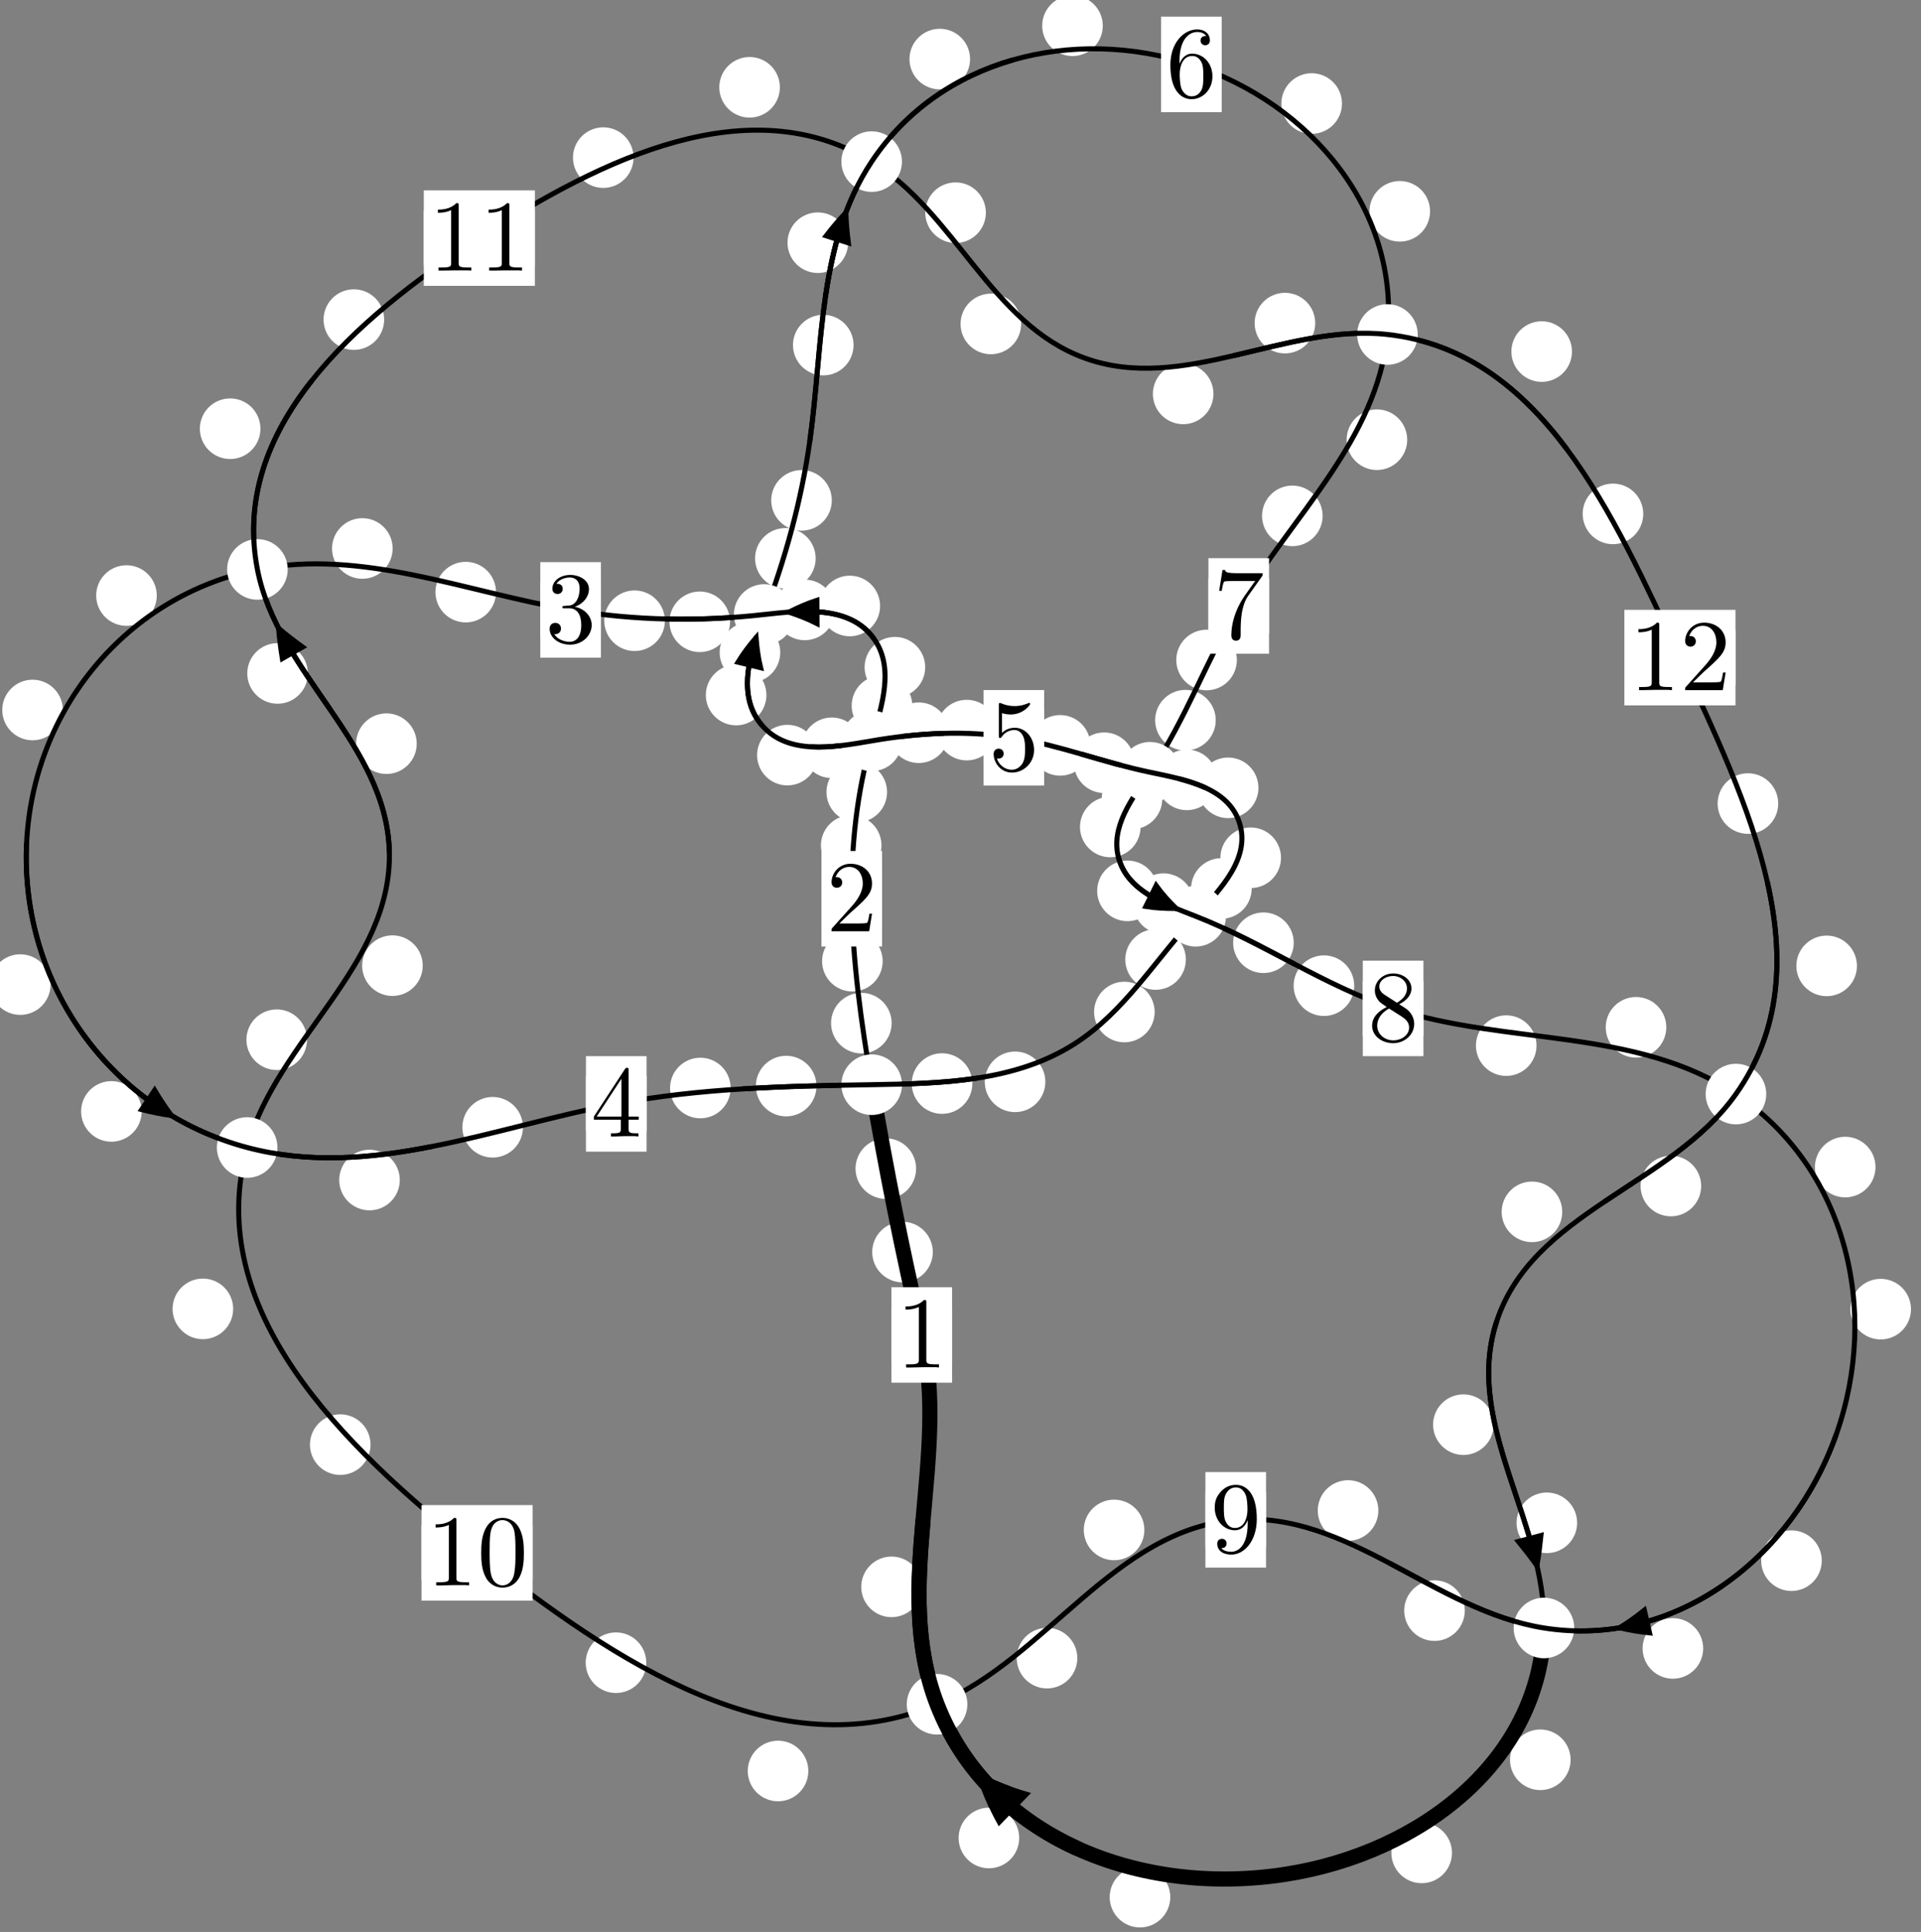 <?xml version="1.0"?>
<!-- Created by MetaPost 1.999 on 2021.07.05:2355 -->
<svg version="1.1" xmlns="http://www.w3.org/2000/svg" xmlns:xlink="http://www.w3.org/1999/xlink" width="189.521" height="190.579" viewBox="0 0 189.521 190.579">
<rect x="0" y="0" width="189.521" height="190.579" fill="#808080" stroke="none"/>
<!-- Original BoundingBox: -86.989136 -83.131821 102.532150 107.447632 -->
  <defs>
    <g transform="scale(0.01,0.01)" id="GLYPHcmr10_48">
      <path style="fill-rule: evenodd;" d="M460 -320C460 -400,455 -480,420 -554C374 -650,292 -666,250 -666C190 -666,117 -640,76 -547C44 -478,39 -400,39 -320C39 -245,43 -155,84 -79C127 2,200 22,249 22C303 22,379 1,423 -94C455 -163,460 -241,460 -320M249 -0C210 -0,151 -25,133 -121C122 -181,122 -273,122 -332C122 -396,122 -462,130 -516C149 -635,224 -644,249 -644C282 -644,348 -626,367 -527C377 -471,377 -395,377 -332C377 -257,377 -189,366 -125C351 -30,294 -0,249 -0"></path>
    </g>
    <g transform="scale(0.01,0.01)" id="GLYPHcmr10_49">
      <path style="fill-rule: evenodd;" d="M294 -640C294 -664,294 -666,271 -666C209 -602,121 -602,89 -602L89 -571C109 -571,168 -571,220 -597L220 -79C220 -43,217 -31,127 -31L95 -31L95 -0L257 -0L130 -3L217 -3L257 -3L297 -3L384 -3L419 -0L419 -31L387 -31C297 -31,294 -42,294 -79"></path>
    </g>
    <g transform="scale(0.01,0.01)" id="GLYPHcmr10_50">
      <path style="fill-rule: evenodd;" d="M127 -77L233 -180C389 -318,449 -372,449 -472C449 -586,359 -666,237 -666C124 -666,50 -574,50 -485C50 -429,100 -429,103 -429C120 -429,155 -441,155 -482C155 -508,137 -534,102 -534C94 -534,92 -534,89 -533C112 -598,166 -635,224 -635C315 -635,358 -554,358 -472C358 -392,308 -313,253 -251L61 -37C50 -26,50 -24,50 -0L421 -0L449 -174L424 -174C419 -144,412 -100,402 -85C395 -77,329 -77,307 -77"></path>
    </g>
    <g transform="scale(0.01,0.01)" id="GLYPHcmr10_51">
      <path style="fill-rule: evenodd;" d="M290 -352C372 -379,430 -449,430 -528C430 -610,342 -666,246 -666C145 -666,69 -606,69 -530C69 -497,91 -478,120 -478C151 -478,171 -500,171 -529C171 -579,124 -579,109 -579C140 -628,206 -641,242 -641C283 -641,338 -619,338 -529C338 -517,336 -459,310 -415C280 -367,246 -364,221 -363C213 -362,189 -360,182 -360C174 -359,167 -358,167 -348C167 -337,174 -337,191 -337L235 -337C317 -337,354 -269,354 -171C354 -35,285 -6,241 -6C198 -6,123 -23,88 -82C123 -77,154 -99,154 -137C154 -173,127 -193,98 -193C74 -193,42 -179,42 -135C42 -44,135 22,244 22C366 22,457 -69,457 -171C457 -253,394 -331,290 -352"></path>
    </g>
    <g transform="scale(0.01,0.01)" id="GLYPHcmr10_52">
      <path style="fill-rule: evenodd;" d="M294 -165L294 -78C294 -42,292 -31,218 -31L197 -31L197 -0L332 -0L238 -3L290 -3L332 -3L374 -3L427 -3L468 -0L468 -31L447 -31C373 -31,371 -42,371 -78L371 -165L471 -165L471 -196L371 -196L371 -651C371 -671,371 -677,355 -677C346 -677,343 -677,335 -665L28 -196L28 -165M300 -196L56 -196L300 -569"></path>
    </g>
    <g transform="scale(0.01,0.01)" id="GLYPHcmr10_53">
      <path style="fill-rule: evenodd;" d="M449 -201C449 -320,367 -420,259 -420C211 -420,168 -404,132 -369L132 -564C152 -558,185 -551,217 -551C340 -551,410 -642,410 -655C410 -661,407 -666,400 -666C399 -666,397 -666,392 -663C372 -654,323 -634,256 -634C216 -634,170 -641,123 -662C115 -665,113 -665,111 -665C101 -665,101 -657,101 -641L101 -345C101 -327,101 -319,115 -319C122 -319,124 -322,128 -328C139 -344,176 -398,257 -398C309 -398,334 -352,342 -334C358 -297,360 -258,360 -208C360 -173,360 -113,336 -71C312 -32,275 -6,229 -6C156 -6,99 -59,82 -118C85 -117,88 -116,99 -116C132 -116,149 -141,149 -165C149 -189,132 -214,99 -214C85 -214,50 -207,50 -161C50 -75,119 22,231 22C347 22,449 -74,449 -201"></path>
    </g>
    <g transform="scale(0.01,0.01)" id="GLYPHcmr10_54">
      <path style="fill-rule: evenodd;" d="M132 -328L132 -352C132 -605,256 -641,307 -641C331 -641,373 -635,395 -601C380 -601,340 -601,340 -556C340 -525,364 -510,386 -510C402 -510,432 -519,432 -558C432 -618,388 -666,305 -666C177 -666,42 -537,42 -316C42 -49,158 22,251 22C362 22,457 -72,457 -204C457 -331,368 -427,257 -427C189 -427,152 -376,132 -328M251 -6C188 -6,158 -66,152 -81C134 -128,134 -208,134 -226C134 -304,166 -404,256 -404C272 -404,318 -404,349 -342C367 -305,367 -254,367 -205C367 -157,367 -107,350 -71C320 -11,274 -6,251 -6"></path>
    </g>
    <g transform="scale(0.01,0.01)" id="GLYPHcmr10_55">
      <path style="fill-rule: evenodd;" d="M476 -609C485 -621,485 -623,485 -644L242 -644C120 -644,118 -657,114 -676L89 -676L56 -470L81 -470C84 -486,93 -549,106 -561C113 -567,191 -567,204 -567L411 -567C400 -551,321 -442,299 -409C209 -274,176 -135,176 -33C176 -23,176 22,222 22C268 22,268 -23,268 -33L268 -84C268 -139,271 -194,279 -248C283 -271,297 -357,341 -419"></path>
    </g>
    <g transform="scale(0.01,0.01)" id="GLYPHcmr10_56">
      <path style="fill-rule: evenodd;" d="M163 -457C117 -487,113 -521,113 -538C113 -599,178 -641,249 -641C322 -641,386 -589,386 -517C386 -460,347 -412,287 -377M309 -362C381 -399,430 -451,430 -517C430 -609,341 -666,250 -666C150 -666,69 -592,69 -499C69 -481,71 -436,113 -389C124 -377,161 -352,186 -335C128 -306,42 -250,42 -151C42 -45,144 22,249 22C362 22,457 -61,457 -168C457 -204,446 -249,408 -291C389 -312,373 -322,309 -362M209 -320L332 -242C360 -223,407 -193,407 -132C407 -58,332 -6,250 -6C164 -6,92 -68,92 -151C92 -209,124 -273,209 -320"></path>
    </g>
    <g transform="scale(0.01,0.01)" id="GLYPHcmr10_57">
      <path style="fill-rule: evenodd;" d="M367 -318L367 -286C367 -52,263 -6,205 -6C188 -6,134 -8,107 -42C151 -42,159 -71,159 -88C159 -119,135 -134,113 -134C97 -134,67 -125,67 -86C67 -19,121 22,206 22C335 22,457 -114,457 -329C457 -598,342 -666,253 -666C198 -666,149 -648,106 -603C65 -558,42 -516,42 -441C42 -316,130 -218,242 -218C303 -218,344 -260,367 -318M243 -241C227 -241,181 -241,150 -304C132 -341,132 -391,132 -440C132 -494,132 -541,153 -578C180 -628,218 -641,253 -641C299 -641,332 -607,349 -562C361 -530,365 -467,365 -421C365 -338,331 -241,243 -241"></path>
    </g>
  </defs>
  <path d="M92.029 123.51C92.029 122.717,91.714 121.957,91.153 121.397C90.593 120.836,89.832 120.521,89.04 120.521C88.247 120.521,87.487 120.836,86.926 121.397C86.366 121.957,86.051 122.717,86.051 123.51C86.051 124.303,86.366 125.063,86.926 125.623C87.487 126.184,88.247 126.499,89.04 126.499C89.832 126.499,90.593 126.184,91.153 125.623C91.714 125.063,92.029 124.303,92.029 123.51Z" style="fill: rgb(100%,100%,100%);stroke: none;"></path>
  <path d="M93.929 131.686C93.929 130.893,93.614 130.133,93.053 129.572C92.493 129.012,91.733 128.697,90.94 128.697C90.147 128.697,89.387 129.012,88.827 129.572C88.266 130.133,87.951 130.893,87.951 131.686C87.951 132.478,88.266 133.239,88.827 133.799C89.387 134.36,90.147 134.675,90.94 134.675C91.733 134.675,92.493 134.36,93.053 133.799C93.614 133.239,93.929 132.478,93.929 131.686Z" style="fill: rgb(100%,100%,100%);stroke: none;"></path>
  <path d="M87.967 100.927C87.967 100.134,87.652 99.374,87.092 98.814C86.531 98.253,85.771 97.938,84.978 97.938C84.186 97.938,83.426 98.253,82.865 98.814C82.305 99.374,81.99 100.134,81.99 100.927C81.99 101.72,82.305 102.48,82.865 103.04C83.426 103.601,84.186 103.916,84.978 103.916C85.771 103.916,86.531 103.601,87.092 103.04C87.652 102.48,87.967 101.72,87.967 100.927Z" style="fill: rgb(100%,100%,100%);stroke: none;"></path>
  <path d="M90.381 115.277C90.381 114.485,90.066 113.725,89.506 113.164C88.945 112.604,88.185 112.289,87.392 112.289C86.6 112.289,85.839 112.604,85.279 113.164C84.719 113.725,84.404 114.485,84.404 115.277C84.404 116.07,84.719 116.83,85.279 117.391C85.839 117.951,86.6 118.266,87.392 118.266C88.185 118.266,88.945 117.951,89.506 117.391C90.066 116.83,90.381 116.07,90.381 115.277Z" style="fill: rgb(100%,100%,100%);stroke: none;"></path>
  <path d="M86.966 83.397C86.966 82.605,86.651 81.844,86.091 81.284C85.53 80.723,84.77 80.409,83.977 80.409C83.185 80.409,82.425 80.723,81.864 81.284C81.304 81.844,80.989 82.605,80.989 83.397C80.989 84.19,81.304 84.95,81.864 85.511C82.425 86.071,83.185 86.386,83.977 86.386C84.77 86.386,85.53 86.071,86.091 85.511C86.651 84.95,86.966 84.19,86.966 83.397Z" style="fill: rgb(100%,100%,100%);stroke: none;"></path>
  <path d="M87.082 94.817C87.082 94.024,86.767 93.264,86.207 92.704C85.646 92.143,84.886 91.828,84.093 91.828C83.301 91.828,82.54 92.143,81.98 92.704C81.42 93.264,81.105 94.024,81.105 94.817C81.105 95.61,81.42 96.37,81.98 96.93C82.54 97.491,83.301 97.806,84.093 97.806C84.886 97.806,85.646 97.491,86.207 96.93C86.767 96.37,87.082 95.61,87.082 94.817Z" style="fill: rgb(100%,100%,100%);stroke: none;"></path>
  <path d="M90.002 69.61C90.002 68.818,89.687 68.057,89.126 67.497C88.566 66.936,87.806 66.622,87.013 66.622C86.22 66.622,85.46 66.936,84.9 67.497C84.339 68.057,84.024 68.818,84.024 69.61C84.024 70.403,84.339 71.163,84.9 71.724C85.46 72.284,86.22 72.599,87.013 72.599C87.806 72.599,88.566 72.284,89.126 71.724C89.687 71.163,90.002 70.403,90.002 69.61Z" style="fill: rgb(100%,100%,100%);stroke: none;"></path>
  <path d="M87.516 78.135C87.516 77.343,87.201 76.583,86.64 76.022C86.08 75.462,85.32 75.147,84.527 75.147C83.734 75.147,82.974 75.462,82.414 76.022C81.853 76.583,81.538 77.343,81.538 78.135C81.538 78.928,81.853 79.688,82.414 80.249C82.974 80.809,83.734 81.124,84.527 81.124C85.32 81.124,86.08 80.809,86.64 80.249C87.201 79.688,87.516 78.928,87.516 78.135Z" style="fill: rgb(100%,100%,100%);stroke: none;"></path>
  <path d="M86.827 59.776C86.827 58.984,86.512 58.224,85.952 57.663C85.391 57.103,84.631 56.788,83.838 56.788C83.046 56.788,82.286 57.103,81.725 57.663C81.165 58.224,80.85 58.984,80.85 59.776C80.85 60.569,81.165 61.329,81.725 61.89C82.286 62.45,83.046 62.765,83.838 62.765C84.631 62.765,85.391 62.45,85.952 61.89C86.512 61.329,86.827 60.569,86.827 59.776Z" style="fill: rgb(100%,100%,100%);stroke: none;"></path>
  <path d="M91.278 65.818C91.278 65.025,90.963 64.265,90.402 63.704C89.842 63.144,89.082 62.829,88.289 62.829C87.496 62.829,86.736 63.144,86.176 63.704C85.615 64.265,85.3 65.025,85.3 65.818C85.3 66.61,85.615 67.37,86.176 67.931C86.736 68.491,87.496 68.806,88.289 68.806C89.082 68.806,89.842 68.491,90.402 67.931C90.963 67.37,91.278 66.61,91.278 65.818Z" style="fill: rgb(100%,100%,100%);stroke: none;"></path>
  <path d="M72.026 61.339C72.026 60.546,71.711 59.786,71.15 59.225C70.59 58.665,69.83 58.35,69.037 58.35C68.244 58.35,67.484 58.665,66.924 59.225C66.363 59.786,66.048 60.546,66.048 61.339C66.048 62.131,66.363 62.891,66.924 63.452C67.484 64.012,68.244 64.327,69.037 64.327C69.83 64.327,70.59 64.012,71.15 63.452C71.711 62.891,72.026 62.131,72.026 61.339Z" style="fill: rgb(100%,100%,100%);stroke: none;"></path>
  <path d="M82.381 60.165C82.381 59.373,82.066 58.613,81.505 58.052C80.945 57.492,80.185 57.177,79.392 57.177C78.599 57.177,77.839 57.492,77.279 58.052C76.718 58.613,76.403 59.373,76.403 60.165C76.403 60.958,76.718 61.718,77.279 62.279C77.839 62.839,78.599 63.154,79.392 63.154C80.185 63.154,80.945 62.839,81.505 62.279C82.066 61.718,82.381 60.958,82.381 60.165Z" style="fill: rgb(100%,100%,100%);stroke: none;"></path>
  <path d="M48.936 58.411C48.936 57.618,48.621 56.858,48.061 56.297C47.5 55.737,46.74 55.422,45.947 55.422C45.155 55.422,44.395 55.737,43.834 56.297C43.274 56.858,42.959 57.618,42.959 58.411C42.959 59.203,43.274 59.963,43.834 60.524C44.395 61.084,45.155 61.399,45.947 61.399C46.74 61.399,47.5 61.084,48.061 60.524C48.621 59.963,48.936 59.203,48.936 58.411Z" style="fill: rgb(100%,100%,100%);stroke: none;"></path>
  <path d="M65.595 61.232C65.595 60.44,65.28 59.68,64.72 59.119C64.159 58.559,63.399 58.244,62.606 58.244C61.814 58.244,61.053 58.559,60.493 59.119C59.932 59.68,59.617 60.44,59.617 61.232C59.617 62.025,59.932 62.785,60.493 63.346C61.053 63.906,61.814 64.221,62.606 64.221C63.399 64.221,64.159 63.906,64.72 63.346C65.28 62.785,65.595 62.025,65.595 61.232Z" style="fill: rgb(100%,100%,100%);stroke: none;"></path>
  <path d="M15.467 58.748C15.467 57.956,15.152 57.195,14.591 56.635C14.031 56.075,13.271 55.76,12.478 55.76C11.685 55.76,10.925 56.075,10.365 56.635C9.804 57.195,9.489 57.956,9.489 58.748C9.489 59.541,9.804 60.301,10.365 60.862C10.925 61.422,11.685 61.737,12.478 61.737C13.271 61.737,14.031 61.422,14.591 60.862C15.152 60.301,15.467 59.541,15.467 58.748Z" style="fill: rgb(100%,100%,100%);stroke: none;"></path>
  <path d="M38.736 54.105C38.736 53.312,38.421 52.552,37.861 51.992C37.3 51.431,36.54 51.116,35.748 51.116C34.955 51.116,34.195 51.431,33.634 51.992C33.074 52.552,32.759 53.312,32.759 54.105C32.759 54.898,33.074 55.658,33.634 56.218C34.195 56.779,34.955 57.094,35.748 57.094C36.54 57.094,37.3 56.779,37.861 56.218C38.421 55.658,38.736 54.898,38.736 54.105Z" style="fill: rgb(100%,100%,100%);stroke: none;"></path>
  <path d="M4.988 97.125C4.988 96.332,4.673 95.572,4.113 95.012C3.552 94.451,2.792 94.136,2 94.136C1.207 94.136,0.447 94.451,-0.114 95.012C-0.674 95.572,-0.989 96.332,-0.989 97.125C-0.989 97.918,-0.674 98.678,-0.114 99.238C0.447 99.799,1.207 100.114,2 100.114C2.792 100.114,3.552 99.799,4.113 99.238C4.673 98.678,4.988 97.918,4.988 97.125Z" style="fill: rgb(100%,100%,100%);stroke: none;"></path>
  <path d="M6.2 70.037C6.2 69.245,5.885 68.484,5.325 67.924C4.764 67.364,4.004 67.049,3.211 67.049C2.419 67.049,1.658 67.364,1.098 67.924C0.537 68.484,0.223 69.245,0.223 70.037C0.223 70.83,0.537 71.59,1.098 72.151C1.658 72.711,2.419 73.026,3.211 73.026C4.004 73.026,4.764 72.711,5.325 72.151C5.885 71.59,6.2 70.83,6.2 70.037Z" style="fill: rgb(100%,100%,100%);stroke: none;"></path>
  <path d="M39.443 116.404C39.443 115.611,39.128 114.851,38.568 114.291C38.007 113.73,37.247 113.415,36.454 113.415C35.662 113.415,34.902 113.73,34.341 114.291C33.781 114.851,33.466 115.611,33.466 116.404C33.466 117.197,33.781 117.957,34.341 118.517C34.902 119.078,35.662 119.393,36.454 119.393C37.247 119.393,38.007 119.078,38.568 118.517C39.128 117.957,39.443 117.197,39.443 116.404Z" style="fill: rgb(100%,100%,100%);stroke: none;"></path>
  <path d="M13.979 109.637C13.979 108.844,13.664 108.084,13.103 107.523C12.543 106.963,11.783 106.648,10.99 106.648C10.197 106.648,9.437 106.963,8.877 107.523C8.316 108.084,8.001 108.844,8.001 109.637C8.001 110.429,8.316 111.189,8.877 111.75C9.437 112.31,10.197 112.625,10.99 112.625C11.783 112.625,12.543 112.31,13.103 111.75C13.664 111.189,13.979 110.429,13.979 109.637Z" style="fill: rgb(100%,100%,100%);stroke: none;"></path>
  <path d="M72.084 107.327C72.084 106.534,71.769 105.774,71.208 105.214C70.648 104.653,69.887 104.338,69.095 104.338C68.302 104.338,67.542 104.653,66.981 105.214C66.421 105.774,66.106 106.534,66.106 107.327C66.106 108.12,66.421 108.88,66.981 109.44C67.542 110.001,68.302 110.316,69.095 110.316C69.887 110.316,70.648 110.001,71.208 109.44C71.769 108.88,72.084 108.12,72.084 107.327Z" style="fill: rgb(100%,100%,100%);stroke: none;"></path>
  <path d="M51.595 111.199C51.595 110.407,51.28 109.646,50.719 109.086C50.159 108.526,49.399 108.211,48.606 108.211C47.813 108.211,47.053 108.526,46.493 109.086C45.932 109.646,45.617 110.407,45.617 111.199C45.617 111.992,45.932 112.752,46.493 113.313C47.053 113.873,47.813 114.188,48.606 114.188C49.399 114.188,50.159 113.873,50.719 113.313C51.28 112.752,51.595 111.992,51.595 111.199Z" style="fill: rgb(100%,100%,100%);stroke: none;"></path>
  <path d="M95.929 106.888C95.929 106.095,95.614 105.335,95.054 104.774C94.493 104.214,93.733 103.899,92.94 103.899C92.148 103.899,91.387 104.214,90.827 104.774C90.266 105.335,89.952 106.095,89.952 106.888C89.952 107.68,90.266 108.441,90.827 109.001C91.387 109.562,92.148 109.876,92.94 109.876C93.733 109.876,94.493 109.562,95.054 109.001C95.614 108.441,95.929 107.68,95.929 106.888Z" style="fill: rgb(100%,100%,100%);stroke: none;"></path>
  <path d="M80.551 107.136C80.551 106.344,80.236 105.584,79.676 105.023C79.115 104.463,78.355 104.148,77.562 104.148C76.77 104.148,76.009 104.463,75.449 105.023C74.888 105.584,74.573 106.344,74.573 107.136C74.573 107.929,74.888 108.689,75.449 109.25C76.009 109.81,76.77 110.125,77.562 110.125C78.355 110.125,79.115 109.81,79.676 109.25C80.236 108.689,80.551 107.929,80.551 107.136Z" style="fill: rgb(100%,100%,100%);stroke: none;"></path>
  <path d="M113.917 99.83C113.917 99.037,113.602 98.277,113.042 97.717C112.482 97.156,111.721 96.841,110.929 96.841C110.136 96.841,109.376 97.156,108.815 97.717C108.255 98.277,107.94 99.037,107.94 99.83C107.94 100.623,108.255 101.383,108.815 101.943C109.376 102.504,110.136 102.819,110.929 102.819C111.721 102.819,112.482 102.504,113.042 101.943C113.602 101.383,113.917 100.623,113.917 99.83Z" style="fill: rgb(100%,100%,100%);stroke: none;"></path>
  <path d="M103.132 106.717C103.132 105.925,102.817 105.165,102.257 104.604C101.696 104.044,100.936 103.729,100.143 103.729C99.351 103.729,98.591 104.044,98.03 104.604C97.47 105.165,97.155 105.925,97.155 106.717C97.155 107.51,97.47 108.27,98.03 108.831C98.591 109.391,99.351 109.706,100.143 109.706C100.936 109.706,101.696 109.391,102.257 108.831C102.817 108.27,103.132 107.51,103.132 106.717Z" style="fill: rgb(100%,100%,100%);stroke: none;"></path>
  <path d="M123.489 87.644C123.489 86.852,123.174 86.092,122.614 85.531C122.053 84.971,121.293 84.656,120.5 84.656C119.708 84.656,118.947 84.971,118.387 85.531C117.826 86.092,117.512 86.852,117.512 87.644C117.512 88.437,117.826 89.197,118.387 89.758C118.947 90.318,119.708 90.633,120.5 90.633C121.293 90.633,122.053 90.318,122.614 89.758C123.174 89.197,123.489 88.437,123.489 87.644Z" style="fill: rgb(100%,100%,100%);stroke: none;"></path>
  <path d="M116.994 94.651C116.994 93.859,116.679 93.098,116.118 92.538C115.558 91.977,114.798 91.662,114.005 91.662C113.212 91.662,112.452 91.977,111.892 92.538C111.331 93.098,111.016 93.859,111.016 94.651C111.016 95.444,111.331 96.204,111.892 96.765C112.452 97.325,113.212 97.64,114.005 97.64C114.798 97.64,115.558 97.325,116.118 96.765C116.679 96.204,116.994 95.444,116.994 94.651Z" style="fill: rgb(100%,100%,100%);stroke: none;"></path>
  <path d="M124.154 77.716C124.154 76.923,123.839 76.163,123.279 75.603C122.718 75.042,121.958 74.727,121.165 74.727C120.373 74.727,119.612 75.042,119.052 75.603C118.492 76.163,118.177 76.923,118.177 77.716C118.177 78.509,118.492 79.269,119.052 79.829C119.612 80.39,120.373 80.705,121.165 80.705C121.958 80.705,122.718 80.39,123.279 79.829C123.839 79.269,124.154 78.509,124.154 77.716Z" style="fill: rgb(100%,100%,100%);stroke: none;"></path>
  <path d="M126.381 84.615C126.381 83.823,126.066 83.063,125.505 82.502C124.945 81.942,124.185 81.627,123.392 81.627C122.599 81.627,121.839 81.942,121.279 82.502C120.718 83.063,120.403 83.823,120.403 84.615C120.403 85.408,120.718 86.168,121.279 86.729C121.839 87.289,122.599 87.604,123.392 87.604C124.185 87.604,124.945 87.289,125.505 86.729C126.066 86.168,126.381 85.408,126.381 84.615Z" style="fill: rgb(100%,100%,100%);stroke: none;"></path>
  <path d="M111.922 75.241C111.922 74.448,111.607 73.688,111.047 73.128C110.486 72.567,109.726 72.252,108.933 72.252C108.141 72.252,107.38 72.567,106.82 73.128C106.259 73.688,105.945 74.448,105.945 75.241C105.945 76.034,106.259 76.794,106.82 77.354C107.38 77.915,108.141 78.23,108.933 78.23C109.726 78.23,110.486 77.915,111.047 77.354C111.607 76.794,111.922 76.034,111.922 75.241Z" style="fill: rgb(100%,100%,100%);stroke: none;"></path>
  <path d="M120.079 76.931C120.079 76.139,119.764 75.379,119.203 74.818C118.643 74.258,117.883 73.943,117.09 73.943C116.297 73.943,115.537 74.258,114.977 74.818C114.416 75.379,114.101 76.139,114.101 76.931C114.101 77.724,114.416 78.484,114.977 79.045C115.537 79.605,116.297 79.92,117.09 79.92C117.883 79.92,118.643 79.605,119.203 79.045C119.764 78.484,120.079 77.724,120.079 76.931Z" style="fill: rgb(100%,100%,100%);stroke: none;"></path>
  <path d="M98.363 72.021C98.363 71.228,98.048 70.468,97.487 69.907C96.927 69.347,96.167 69.032,95.374 69.032C94.581 69.032,93.821 69.347,93.261 69.907C92.7 70.468,92.385 71.228,92.385 72.021C92.385 72.813,92.7 73.574,93.261 74.134C93.821 74.695,94.581 75.01,95.374 75.01C96.167 75.01,96.927 74.695,97.487 74.134C98.048 73.574,98.363 72.813,98.363 72.021Z" style="fill: rgb(100%,100%,100%);stroke: none;"></path>
  <path d="M107.577 73.527C107.577 72.734,107.262 71.974,106.702 71.413C106.142 70.853,105.381 70.538,104.589 70.538C103.796 70.538,103.036 70.853,102.475 71.413C101.915 71.974,101.6 72.734,101.6 73.527C101.6 74.319,101.915 75.08,102.475 75.64C103.036 76.201,103.796 76.515,104.589 76.515C105.381 76.515,106.142 76.201,106.702 75.64C107.262 75.08,107.577 74.319,107.577 73.527Z" style="fill: rgb(100%,100%,100%);stroke: none;"></path>
  <path d="M85.053 73.767C85.053 72.975,84.738 72.214,84.178 71.654C83.617 71.093,82.857 70.779,82.064 70.779C81.272 70.779,80.512 71.093,79.951 71.654C79.391 72.214,79.076 72.975,79.076 73.767C79.076 74.56,79.391 75.32,79.951 75.881C80.512 76.441,81.272 76.756,82.064 76.756C82.857 76.756,83.617 76.441,84.178 75.881C84.738 75.32,85.053 74.56,85.053 73.767Z" style="fill: rgb(100%,100%,100%);stroke: none;"></path>
  <path d="M93.626 72.28C93.626 71.487,93.311 70.727,92.751 70.166C92.19 69.606,91.43 69.291,90.638 69.291C89.845 69.291,89.085 69.606,88.524 70.166C87.964 70.727,87.649 71.487,87.649 72.28C87.649 73.072,87.964 73.833,88.524 74.393C89.085 74.953,89.845 75.268,90.638 75.268C91.43 75.268,92.19 74.953,92.751 74.393C93.311 73.833,93.626 73.072,93.626 72.28Z" style="fill: rgb(100%,100%,100%);stroke: none;"></path>
  <path d="M75.613 68.563C75.613 67.77,75.298 67.01,74.738 66.45C74.177 65.889,73.417 65.574,72.624 65.574C71.832 65.574,71.072 65.889,70.511 66.45C69.951 67.01,69.636 67.77,69.636 68.563C69.636 69.356,69.951 70.116,70.511 70.676C71.072 71.237,71.832 71.552,72.624 71.552C73.417 71.552,74.177 71.237,74.738 70.676C75.298 70.116,75.613 69.356,75.613 68.563Z" style="fill: rgb(100%,100%,100%);stroke: none;"></path>
  <path d="M80.67 74.489C80.67 73.696,80.355 72.936,79.795 72.375C79.234 71.815,78.474 71.5,77.681 71.5C76.889 71.5,76.128 71.815,75.568 72.375C75.007 72.936,74.693 73.696,74.693 74.489C74.693 75.281,75.007 76.041,75.568 76.602C76.128 77.162,76.889 77.477,77.681 77.477C78.474 77.477,79.234 77.162,79.795 76.602C80.355 76.041,80.67 75.281,80.67 74.489Z" style="fill: rgb(100%,100%,100%);stroke: none;"></path>
  <path d="M80.471 55.079C80.471 54.287,80.156 53.526,79.595 52.966C79.035 52.405,78.275 52.09,77.482 52.09C76.689 52.09,75.929 52.405,75.369 52.966C74.808 53.526,74.493 54.287,74.493 55.079C74.493 55.872,74.808 56.632,75.369 57.193C75.929 57.753,76.689 58.068,77.482 58.068C78.275 58.068,79.035 57.753,79.595 57.193C80.156 56.632,80.471 55.872,80.471 55.079Z" style="fill: rgb(100%,100%,100%);stroke: none;"></path>
  <path d="M76.978 64.355C76.978 63.563,76.663 62.802,76.102 62.242C75.542 61.682,74.781 61.367,73.989 61.367C73.196 61.367,72.436 61.682,71.875 62.242C71.315 62.802,71 63.563,71 64.355C71 65.148,71.315 65.908,71.875 66.469C72.436 67.029,73.196 67.344,73.989 67.344C74.781 67.344,75.542 67.029,76.102 66.469C76.663 65.908,76.978 65.148,76.978 64.355Z" style="fill: rgb(100%,100%,100%);stroke: none;"></path>
  <path d="M84.21 34.042C84.21 33.249,83.895 32.489,83.334 31.928C82.774 31.368,82.014 31.053,81.221 31.053C80.428 31.053,79.668 31.368,79.108 31.928C78.547 32.489,78.232 33.249,78.232 34.042C78.232 34.834,78.547 35.595,79.108 36.155C79.668 36.716,80.428 37.031,81.221 37.031C82.014 37.031,82.774 36.716,83.334 36.155C83.895 35.595,84.21 34.834,84.21 34.042Z" style="fill: rgb(100%,100%,100%);stroke: none;"></path>
  <path d="M82.064 49.359C82.064 48.566,81.749 47.806,81.188 47.246C80.628 46.685,79.868 46.37,79.075 46.37C78.282 46.37,77.522 46.685,76.962 47.246C76.401 47.806,76.086 48.566,76.086 49.359C76.086 50.152,76.401 50.912,76.962 51.472C77.522 52.033,78.282 52.348,79.075 52.348C79.868 52.348,80.628 52.033,81.188 51.472C81.749 50.912,82.064 50.152,82.064 49.359Z" style="fill: rgb(100%,100%,100%);stroke: none;"></path>
  <path d="M95.704 5.828C95.704 5.035,95.389 4.275,94.829 3.715C94.268 3.154,93.508 2.839,92.716 2.839C91.923 2.839,91.163 3.154,90.602 3.715C90.042 4.275,89.727 5.035,89.727 5.828C89.727 6.621,90.042 7.381,90.602 7.941C91.163 8.502,91.923 8.817,92.716 8.817C93.508 8.817,94.268 8.502,94.829 7.941C95.389 7.381,95.704 6.621,95.704 5.828Z" style="fill: rgb(100%,100%,100%);stroke: none;"></path>
  <path d="M83.671 23.942C83.671 23.149,83.356 22.389,82.795 21.828C82.235 21.268,81.475 20.953,80.682 20.953C79.889 20.953,79.129 21.268,78.569 21.828C78.008 22.389,77.693 23.149,77.693 23.942C77.693 24.734,78.008 25.494,78.569 26.055C79.129 26.615,79.889 26.93,80.682 26.93C81.475 26.93,82.235 26.615,82.795 26.055C83.356 25.494,83.671 24.734,83.671 23.942Z" style="fill: rgb(100%,100%,100%);stroke: none;"></path>
  <path d="M132.396 10.213C132.396 9.42,132.081 8.66,131.52 8.1C130.96 7.539,130.2 7.224,129.407 7.224C128.614 7.224,127.854 7.539,127.294 8.1C126.733 8.66,126.418 9.42,126.418 10.213C126.418 11.006,126.733 11.766,127.294 12.326C127.854 12.887,128.614 13.202,129.407 13.202C130.2 13.202,130.96 12.887,131.52 12.326C132.081 11.766,132.396 11.006,132.396 10.213Z" style="fill: rgb(100%,100%,100%);stroke: none;"></path>
  <path d="M108.798 2.541C108.798 1.748,108.483 0.988,107.922 0.428C107.362 -0.133,106.602 -0.448,105.809 -0.448C105.016 -0.448,104.256 -0.133,103.696 0.428C103.135 0.988,102.82 1.748,102.82 2.541C102.82 3.334,103.135 4.094,103.696 4.654C104.256 5.215,105.016 5.53,105.809 5.53C106.602 5.53,107.362 5.215,107.922 4.654C108.483 4.094,108.798 3.334,108.798 2.541Z" style="fill: rgb(100%,100%,100%);stroke: none;"></path>
  <path d="M138.832 43.376C138.832 42.583,138.517 41.823,137.957 41.263C137.396 40.702,136.636 40.387,135.843 40.387C135.051 40.387,134.291 40.702,133.73 41.263C133.17 41.823,132.855 42.583,132.855 43.376C132.855 44.169,133.17 44.929,133.73 45.489C134.291 46.05,135.051 46.365,135.843 46.365C136.636 46.365,137.396 46.05,137.957 45.489C138.517 44.929,138.832 44.169,138.832 43.376Z" style="fill: rgb(100%,100%,100%);stroke: none;"></path>
  <path d="M141.087 20.845C141.087 20.053,140.772 19.293,140.212 18.732C139.651 18.172,138.891 17.857,138.099 17.857C137.306 17.857,136.546 18.172,135.985 18.732C135.425 19.293,135.11 20.053,135.11 20.845C135.11 21.638,135.425 22.398,135.985 22.959C136.546 23.519,137.306 23.834,138.099 23.834C138.891 23.834,139.651 23.519,140.212 22.959C140.772 22.398,141.087 21.638,141.087 20.845Z" style="fill: rgb(100%,100%,100%);stroke: none;"></path>
  <path d="M122.025 65.106C122.025 64.314,121.71 63.554,121.15 62.993C120.589 62.433,119.829 62.118,119.037 62.118C118.244 62.118,117.484 62.433,116.923 62.993C116.363 63.554,116.048 64.314,116.048 65.106C116.048 65.899,116.363 66.659,116.923 67.22C117.484 67.78,118.244 68.095,119.037 68.095C119.829 68.095,120.589 67.78,121.15 67.22C121.71 66.659,122.025 65.899,122.025 65.106Z" style="fill: rgb(100%,100%,100%);stroke: none;"></path>
  <path d="M130.488 50.888C130.488 50.096,130.173 49.335,129.613 48.775C129.052 48.214,128.292 47.9,127.499 47.9C126.707 47.9,125.946 48.214,125.386 48.775C124.825 49.335,124.511 50.096,124.511 50.888C124.511 51.681,124.825 52.441,125.386 53.002C125.946 53.562,126.707 53.877,127.499 53.877C128.292 53.877,129.052 53.562,129.613 53.002C130.173 52.441,130.488 51.681,130.488 50.888Z" style="fill: rgb(100%,100%,100%);stroke: none;"></path>
  <path d="M114.666 78.808C114.666 78.015,114.351 77.255,113.791 76.695C113.23 76.134,112.47 75.819,111.677 75.819C110.885 75.819,110.125 76.134,109.564 76.695C109.004 77.255,108.689 78.015,108.689 78.808C108.689 79.601,109.004 80.361,109.564 80.921C110.125 81.482,110.885 81.797,111.677 81.797C112.47 81.797,113.23 81.482,113.791 80.921C114.351 80.361,114.666 79.601,114.666 78.808Z" style="fill: rgb(100%,100%,100%);stroke: none;"></path>
  <path d="M119.942 71.043C119.942 70.25,119.627 69.49,119.066 68.93C118.506 68.369,117.746 68.054,116.953 68.054C116.16 68.054,115.4 68.369,114.84 68.93C114.279 69.49,113.964 70.25,113.964 71.043C113.964 71.836,114.279 72.596,114.84 73.156C115.4 73.717,116.16 74.032,116.953 74.032C117.746 74.032,118.506 73.717,119.066 73.156C119.627 72.596,119.942 71.836,119.942 71.043Z" style="fill: rgb(100%,100%,100%);stroke: none;"></path>
  <path d="M114.221 87.878C114.221 87.085,113.906 86.325,113.345 85.765C112.785 85.204,112.025 84.889,111.232 84.889C110.439 84.889,109.679 85.204,109.119 85.765C108.558 86.325,108.243 87.085,108.243 87.878C108.243 88.671,108.558 89.431,109.119 89.991C109.679 90.552,110.439 90.867,111.232 90.867C112.025 90.867,112.785 90.552,113.345 89.991C113.906 89.431,114.221 88.671,114.221 87.878Z" style="fill: rgb(100%,100%,100%);stroke: none;"></path>
  <path d="M112.526 81.575C112.526 80.782,112.211 80.022,111.651 79.462C111.09 78.901,110.33 78.586,109.537 78.586C108.745 78.586,107.984 78.901,107.424 79.462C106.863 80.022,106.549 80.782,106.549 81.575C106.549 82.368,106.863 83.128,107.424 83.688C107.984 84.249,108.745 84.564,109.537 84.564C110.33 84.564,111.09 84.249,111.651 83.688C112.211 83.128,112.526 82.368,112.526 81.575Z" style="fill: rgb(100%,100%,100%);stroke: none;"></path>
  <path d="M127.637 92.998C127.637 92.205,127.322 91.445,126.761 90.885C126.201 90.324,125.441 90.009,124.648 90.009C123.855 90.009,123.095 90.324,122.535 90.885C121.974 91.445,121.659 92.205,121.659 92.998C121.659 93.791,121.974 94.551,122.535 95.111C123.095 95.672,123.855 95.987,124.648 95.987C125.441 95.987,126.201 95.672,126.761 95.111C127.322 94.551,127.637 93.791,127.637 92.998Z" style="fill: rgb(100%,100%,100%);stroke: none;"></path>
  <path d="M117.775 89.141C117.775 88.348,117.46 87.588,116.9 87.027C116.339 86.467,115.579 86.152,114.786 86.152C113.994 86.152,113.233 86.467,112.673 87.027C112.112 87.588,111.798 88.348,111.798 89.141C111.798 89.934,112.112 90.694,112.673 91.254C113.233 91.815,113.994 92.13,114.786 92.13C115.579 92.13,116.339 91.815,116.9 91.254C117.46 90.694,117.775 89.934,117.775 89.141Z" style="fill: rgb(100%,100%,100%);stroke: none;"></path>
  <path d="M151.589 103.145C151.589 102.353,151.274 101.593,150.713 101.032C150.153 100.472,149.393 100.157,148.6 100.157C147.807 100.157,147.047 100.472,146.487 101.032C145.926 101.593,145.611 102.353,145.611 103.145C145.611 103.938,145.926 104.698,146.487 105.259C147.047 105.819,147.807 106.134,148.6 106.134C149.393 106.134,150.153 105.819,150.713 105.259C151.274 104.698,151.589 103.938,151.589 103.145Z" style="fill: rgb(100%,100%,100%);stroke: none;"></path>
  <path d="M133.604 97.232C133.604 96.439,133.289 95.679,132.729 95.119C132.168 94.558,131.408 94.243,130.616 94.243C129.823 94.243,129.063 94.558,128.502 95.119C127.942 95.679,127.627 96.439,127.627 97.232C127.627 98.025,127.942 98.785,128.502 99.345C129.063 99.906,129.823 100.221,130.616 100.221C131.408 100.221,132.168 99.906,132.729 99.345C133.289 98.785,133.604 98.025,133.604 97.232Z" style="fill: rgb(100%,100%,100%);stroke: none;"></path>
  <path d="M185.033 115.126C185.033 114.333,184.718 113.573,184.158 113.013C183.597 112.452,182.837 112.137,182.044 112.137C181.252 112.137,180.492 112.452,179.931 113.013C179.371 113.573,179.056 114.333,179.056 115.126C179.056 115.919,179.371 116.679,179.931 117.239C180.492 117.8,181.252 118.115,182.044 118.115C182.837 118.115,183.597 117.8,184.158 117.239C184.718 116.679,185.033 115.919,185.033 115.126Z" style="fill: rgb(100%,100%,100%);stroke: none;"></path>
  <path d="M164.393 101.339C164.393 100.546,164.079 99.786,163.518 99.226C162.958 98.665,162.197 98.35,161.405 98.35C160.612 98.35,159.852 98.665,159.291 99.226C158.731 99.786,158.416 100.546,158.416 101.339C158.416 102.132,158.731 102.892,159.291 103.452C159.852 104.013,160.612 104.328,161.405 104.328C162.197 104.328,162.958 104.013,163.518 103.452C164.079 102.892,164.393 102.132,164.393 101.339Z" style="fill: rgb(100%,100%,100%);stroke: none;"></path>
  <path d="M179.731 153.954C179.731 153.161,179.416 152.401,178.856 151.84C178.295 151.28,177.535 150.965,176.743 150.965C175.95 150.965,175.19 151.28,174.629 151.84C174.069 152.401,173.754 153.161,173.754 153.954C173.754 154.746,174.069 155.507,174.629 156.067C175.19 156.628,175.95 156.943,176.743 156.943C177.535 156.943,178.295 156.628,178.856 156.067C179.416 155.507,179.731 154.746,179.731 153.954Z" style="fill: rgb(100%,100%,100%);stroke: none;"></path>
  <path d="M188.532 129.142C188.532 128.349,188.217 127.589,187.657 127.028C187.096 126.468,186.336 126.153,185.543 126.153C184.751 126.153,183.991 126.468,183.43 127.028C182.87 127.589,182.555 128.349,182.555 129.142C182.555 129.934,182.87 130.695,183.43 131.255C183.991 131.815,184.751 132.13,185.543 132.13C186.336 132.13,187.096 131.815,187.657 131.255C188.217 130.695,188.532 129.934,188.532 129.142Z" style="fill: rgb(100%,100%,100%);stroke: none;"></path>
  <path d="M144.513 158.88C144.513 158.087,144.198 157.327,143.637 156.767C143.077 156.206,142.317 155.891,141.524 155.891C140.731 155.891,139.971 156.206,139.411 156.767C138.85 157.327,138.535 158.087,138.535 158.88C138.535 159.673,138.85 160.433,139.411 160.993C139.971 161.554,140.731 161.869,141.524 161.869C142.317 161.869,143.077 161.554,143.637 160.993C144.198 160.433,144.513 159.673,144.513 158.88Z" style="fill: rgb(100%,100%,100%);stroke: none;"></path>
  <path d="M168.032 162.609C168.032 161.817,167.717 161.056,167.157 160.496C166.596 159.935,165.836 159.621,165.044 159.621C164.251 159.621,163.491 159.935,162.93 160.496C162.37 161.056,162.055 161.817,162.055 162.609C162.055 163.402,162.37 164.162,162.93 164.723C163.491 165.283,164.251 165.598,165.044 165.598C165.836 165.598,166.596 165.283,167.157 164.723C167.717 164.162,168.032 163.402,168.032 162.609Z" style="fill: rgb(100%,100%,100%);stroke: none;"></path>
  <path d="M112.901 150.921C112.901 150.128,112.586 149.368,112.025 148.807C111.465 148.247,110.705 147.932,109.912 147.932C109.119 147.932,108.359 148.247,107.799 148.807C107.238 149.368,106.923 150.128,106.923 150.921C106.923 151.713,107.238 152.473,107.799 153.034C108.359 153.594,109.119 153.909,109.912 153.909C110.705 153.909,111.465 153.594,112.025 153.034C112.586 152.473,112.901 151.713,112.901 150.921Z" style="fill: rgb(100%,100%,100%);stroke: none;"></path>
  <path d="M135.984 149.004C135.984 148.212,135.669 147.452,135.109 146.891C134.549 146.331,133.788 146.016,132.996 146.016C132.203 146.016,131.443 146.331,130.882 146.891C130.322 147.452,130.007 148.212,130.007 149.004C130.007 149.797,130.322 150.557,130.882 151.118C131.443 151.678,132.203 151.993,132.996 151.993C133.788 151.993,134.549 151.678,135.109 151.118C135.669 150.557,135.984 149.797,135.984 149.004Z" style="fill: rgb(100%,100%,100%);stroke: none;"></path>
  <path d="M79.748 174.7C79.748 173.907,79.433 173.147,78.873 172.586C78.312 172.026,77.552 171.711,76.759 171.711C75.967 171.711,75.207 172.026,74.646 172.586C74.086 173.147,73.771 173.907,73.771 174.7C73.771 175.492,74.086 176.253,74.646 176.813C75.207 177.374,75.967 177.689,76.759 177.689C77.552 177.689,78.312 177.374,78.873 176.813C79.433 176.253,79.748 175.492,79.748 174.7Z" style="fill: rgb(100%,100%,100%);stroke: none;"></path>
  <path d="M106.285 163.567C106.285 162.774,105.97 162.014,105.41 161.454C104.849 160.893,104.089 160.578,103.296 160.578C102.504 160.578,101.744 160.893,101.183 161.454C100.623 162.014,100.308 162.774,100.308 163.567C100.308 164.36,100.623 165.12,101.183 165.68C101.744 166.241,102.504 166.556,103.296 166.556C104.089 166.556,104.849 166.241,105.41 165.68C105.97 165.12,106.285 164.36,106.285 163.567Z" style="fill: rgb(100%,100%,100%);stroke: none;"></path>
  <path d="M36.557 142.507C36.557 141.714,36.242 140.954,35.682 140.393C35.121 139.833,34.361 139.518,33.568 139.518C32.776 139.518,32.016 139.833,31.455 140.393C30.895 140.954,30.58 141.714,30.58 142.507C30.58 143.299,30.895 144.059,31.455 144.62C32.016 145.18,32.776 145.495,33.568 145.495C34.361 145.495,35.121 145.18,35.682 144.62C36.242 144.059,36.557 143.299,36.557 142.507Z" style="fill: rgb(100%,100%,100%);stroke: none;"></path>
  <path d="M63.76 164.017C63.76 163.225,63.445 162.465,62.885 161.904C62.324 161.344,61.564 161.029,60.771 161.029C59.979 161.029,59.218 161.344,58.658 161.904C58.097 162.465,57.783 163.225,57.783 164.017C57.783 164.81,58.097 165.57,58.658 166.131C59.218 166.691,59.979 167.006,60.771 167.006C61.564 167.006,62.324 166.691,62.885 166.131C63.445 165.57,63.76 164.81,63.76 164.017Z" style="fill: rgb(100%,100%,100%);stroke: none;"></path>
  <path d="M30.29 102.563C30.29 101.77,29.975 101.01,29.414 100.45C28.854 99.889,28.094 99.574,27.301 99.574C26.508 99.574,25.748 99.889,25.188 100.45C24.627 101.01,24.312 101.77,24.312 102.563C24.312 103.356,24.627 104.116,25.188 104.676C25.748 105.237,26.508 105.552,27.301 105.552C28.094 105.552,28.854 105.237,29.414 104.676C29.975 104.116,30.29 103.356,30.29 102.563Z" style="fill: rgb(100%,100%,100%);stroke: none;"></path>
  <path d="M23.004 129.115C23.004 128.323,22.689 127.563,22.128 127.002C21.568 126.442,20.808 126.127,20.015 126.127C19.222 126.127,18.462 126.442,17.902 127.002C17.341 127.563,17.026 128.323,17.026 129.115C17.026 129.908,17.341 130.668,17.902 131.229C18.462 131.789,19.222 132.104,20.015 132.104C20.808 132.104,21.568 131.789,22.128 131.229C22.689 130.668,23.004 129.908,23.004 129.115Z" style="fill: rgb(100%,100%,100%);stroke: none;"></path>
  <path d="M41.112 73.36C41.112 72.567,40.797 71.807,40.236 71.247C39.676 70.686,38.916 70.371,38.123 70.371C37.33 70.371,36.57 70.686,36.01 71.247C35.449 71.807,35.134 72.567,35.134 73.36C35.134 74.153,35.449 74.913,36.01 75.473C36.57 76.034,37.33 76.349,38.123 76.349C38.916 76.349,39.676 76.034,40.236 75.473C40.797 74.913,41.112 74.153,41.112 73.36Z" style="fill: rgb(100%,100%,100%);stroke: none;"></path>
  <path d="M41.707 95.257C41.707 94.464,41.392 93.704,40.831 93.143C40.271 92.583,39.51 92.268,38.718 92.268C37.925 92.268,37.165 92.583,36.604 93.143C36.044 93.704,35.729 94.464,35.729 95.257C35.729 96.049,36.044 96.81,36.604 97.37C37.165 97.931,37.925 98.246,38.718 98.246C39.51 98.246,40.271 97.931,40.831 97.37C41.392 96.81,41.707 96.049,41.707 95.257Z" style="fill: rgb(100%,100%,100%);stroke: none;"></path>
  <path d="M25.694 42.291C25.694 41.499,25.379 40.738,24.819 40.178C24.258 39.617,23.498 39.303,22.706 39.303C21.913 39.303,21.153 39.617,20.592 40.178C20.032 40.738,19.717 41.499,19.717 42.291C19.717 43.084,20.032 43.844,20.592 44.405C21.153 44.965,21.913 45.28,22.706 45.28C23.498 45.28,24.258 44.965,24.819 44.405C25.379 43.844,25.694 43.084,25.694 42.291Z" style="fill: rgb(100%,100%,100%);stroke: none;"></path>
  <path d="M30.373 66.43C30.373 65.637,30.058 64.877,29.497 64.317C28.937 63.756,28.177 63.441,27.384 63.441C26.591 63.441,25.831 63.756,25.271 64.317C24.71 64.877,24.395 65.637,24.395 66.43C24.395 67.223,24.71 67.983,25.271 68.543C25.831 69.104,26.591 69.419,27.384 69.419C28.177 69.419,28.937 69.104,29.497 68.543C30.058 67.983,30.373 67.223,30.373 66.43Z" style="fill: rgb(100%,100%,100%);stroke: none;"></path>
  <path d="M62.505 15.549C62.505 14.756,62.19 13.996,61.63 13.435C61.069 12.875,60.309 12.56,59.516 12.56C58.724 12.56,57.964 12.875,57.403 13.435C56.843 13.996,56.528 14.756,56.528 15.549C56.528 16.341,56.843 17.102,57.403 17.662C57.964 18.223,58.724 18.538,59.516 18.538C60.309 18.538,61.069 18.223,61.63 17.662C62.19 17.102,62.505 16.341,62.505 15.549Z" style="fill: rgb(100%,100%,100%);stroke: none;"></path>
  <path d="M37.9 31.527C37.9 30.734,37.585 29.974,37.024 29.414C36.464 28.853,35.704 28.538,34.911 28.538C34.118 28.538,33.358 28.853,32.798 29.414C32.237 29.974,31.922 30.734,31.922 31.527C31.922 32.32,32.237 33.08,32.798 33.64C33.358 34.201,34.118 34.516,34.911 34.516C35.704 34.516,36.464 34.201,37.024 33.64C37.585 33.08,37.9 32.32,37.9 31.527Z" style="fill: rgb(100%,100%,100%);stroke: none;"></path>
  <path d="M97.263 20.981C97.263 20.188,96.948 19.428,96.387 18.867C95.827 18.307,95.067 17.992,94.274 17.992C93.481 17.992,92.721 18.307,92.161 18.867C91.6 19.428,91.285 20.188,91.285 20.981C91.285 21.773,91.6 22.533,92.161 23.094C92.721 23.654,93.481 23.969,94.274 23.969C95.067 23.969,95.827 23.654,96.387 23.094C96.948 22.533,97.263 21.773,97.263 20.981Z" style="fill: rgb(100%,100%,100%);stroke: none;"></path>
  <path d="M76.941 8.612C76.941 7.82,76.626 7.059,76.066 6.499C75.505 5.938,74.745 5.624,73.952 5.624C73.16 5.624,72.4 5.938,71.839 6.499C71.279 7.059,70.964 7.82,70.964 8.612C70.964 9.405,71.279 10.165,71.839 10.726C72.4 11.286,73.16 11.601,73.952 11.601C74.745 11.601,75.505 11.286,76.066 10.726C76.626 10.165,76.941 9.405,76.941 8.612Z" style="fill: rgb(100%,100%,100%);stroke: none;"></path>
  <path d="M119.717 38.856C119.717 38.063,119.402 37.303,118.842 36.742C118.281 36.182,117.521 35.867,116.728 35.867C115.936 35.867,115.176 36.182,114.615 36.742C114.055 37.303,113.74 38.063,113.74 38.856C113.74 39.648,114.055 40.409,114.615 40.969C115.176 41.53,115.936 41.845,116.728 41.845C117.521 41.845,118.281 41.53,118.842 40.969C119.402 40.409,119.717 39.648,119.717 38.856Z" style="fill: rgb(100%,100%,100%);stroke: none;"></path>
  <path d="M100.743 31.955C100.743 31.163,100.428 30.402,99.868 29.842C99.307 29.281,98.547 28.967,97.754 28.967C96.962 28.967,96.201 29.281,95.641 29.842C95.08 30.402,94.766 31.163,94.766 31.955C94.766 32.748,95.08 33.508,95.641 34.069C96.201 34.629,96.962 34.944,97.754 34.944C98.547 34.944,99.307 34.629,99.868 34.069C100.428 33.508,100.743 32.748,100.743 31.955Z" style="fill: rgb(100%,100%,100%);stroke: none;"></path>
  <path d="M155.087 34.68C155.087 33.887,154.772 33.127,154.211 32.567C153.651 32.006,152.891 31.691,152.098 31.691C151.305 31.691,150.545 32.006,149.985 32.567C149.424 33.127,149.109 33.887,149.109 34.68C149.109 35.473,149.424 36.233,149.985 36.793C150.545 37.354,151.305 37.669,152.098 37.669C152.891 37.669,153.651 37.354,154.211 36.793C154.772 36.233,155.087 35.473,155.087 34.68Z" style="fill: rgb(100%,100%,100%);stroke: none;"></path>
  <path d="M129.756 31.874C129.756 31.081,129.441 30.321,128.881 29.761C128.32 29.2,127.56 28.885,126.767 28.885C125.975 28.885,125.215 29.2,124.654 29.761C124.094 30.321,123.779 31.081,123.779 31.874C123.779 32.667,124.094 33.427,124.654 33.987C125.215 34.548,125.975 34.863,126.767 34.863C127.56 34.863,128.32 34.548,128.881 33.987C129.441 33.427,129.756 32.667,129.756 31.874Z" style="fill: rgb(100%,100%,100%);stroke: none;"></path>
  <path d="M175.435 79.267C175.435 78.474,175.12 77.714,174.559 77.153C173.999 76.593,173.239 76.278,172.446 76.278C171.653 76.278,170.893 76.593,170.333 77.153C169.772 77.714,169.457 78.474,169.457 79.267C169.457 80.059,169.772 80.82,170.333 81.38C170.893 81.941,171.653 82.255,172.446 82.255C173.239 82.255,173.999 81.941,174.559 81.38C175.12 80.82,175.435 80.059,175.435 79.267Z" style="fill: rgb(100%,100%,100%);stroke: none;"></path>
  <path d="M162.119 50.693C162.119 49.901,161.804 49.141,161.244 48.58C160.683 48.02,159.923 47.705,159.131 47.705C158.338 47.705,157.578 48.02,157.017 48.58C156.457 49.141,156.142 49.901,156.142 50.693C156.142 51.486,156.457 52.246,157.017 52.807C157.578 53.367,158.338 53.682,159.131 53.682C159.923 53.682,160.683 53.367,161.244 52.807C161.804 52.246,162.119 51.486,162.119 50.693Z" style="fill: rgb(100%,100%,100%);stroke: none;"></path>
  <path d="M167.833 116.996C167.833 116.203,167.518 115.443,166.957 114.883C166.397 114.322,165.636 114.007,164.844 114.007C164.051 114.007,163.291 114.322,162.73 114.883C162.17 115.443,161.855 116.203,161.855 116.996C161.855 117.789,162.17 118.549,162.73 119.109C163.291 119.67,164.051 119.985,164.844 119.985C165.636 119.985,166.397 119.67,166.957 119.109C167.518 118.549,167.833 117.789,167.833 116.996Z" style="fill: rgb(100%,100%,100%);stroke: none;"></path>
  <path d="M183.202 95.28C183.202 94.487,182.887 93.727,182.326 93.167C181.766 92.606,181.006 92.291,180.213 92.291C179.42 92.291,178.66 92.606,178.1 93.167C177.539 93.727,177.224 94.487,177.224 95.28C177.224 96.073,177.539 96.833,178.1 97.393C178.66 97.954,179.42 98.269,180.213 98.269C181.006 98.269,181.766 97.954,182.326 97.393C182.887 96.833,183.202 96.073,183.202 95.28Z" style="fill: rgb(100%,100%,100%);stroke: none;"></path>
  <path d="M147.363 140.536C147.363 139.744,147.049 138.984,146.488 138.423C145.928 137.863,145.167 137.548,144.375 137.548C143.582 137.548,142.822 137.863,142.261 138.423C141.701 138.984,141.386 139.744,141.386 140.536C141.386 141.329,141.701 142.089,142.261 142.65C142.822 143.21,143.582 143.525,144.375 143.525C145.167 143.525,145.928 143.21,146.488 142.65C147.049 142.089,147.363 141.329,147.363 140.536Z" style="fill: rgb(100%,100%,100%);stroke: none;"></path>
  <path d="M154.127 119.544C154.127 118.751,153.813 117.991,153.252 117.431C152.692 116.87,151.931 116.555,151.139 116.555C150.346 116.555,149.586 116.87,149.025 117.431C148.465 117.991,148.15 118.751,148.15 119.544C148.15 120.337,148.465 121.097,149.025 121.657C149.586 122.218,150.346 122.533,151.139 122.533C151.931 122.533,152.692 122.218,153.252 121.657C153.813 121.097,154.127 120.337,154.127 119.544Z" style="fill: rgb(100%,100%,100%);stroke: none;"></path>
  <path d="M154.952 173.596C154.952 172.803,154.637 172.043,154.076 171.483C153.516 170.922,152.755 170.607,151.963 170.607C151.17 170.607,150.41 170.922,149.849 171.483C149.289 172.043,148.974 172.803,148.974 173.596C148.974 174.389,149.289 175.149,149.849 175.709C150.41 176.27,151.17 176.585,151.963 176.585C152.755 176.585,153.516 176.27,154.076 175.709C154.637 175.149,154.952 174.389,154.952 173.596Z" style="fill: rgb(100%,100%,100%);stroke: none;"></path>
  <path d="M155.596 150.218C155.596 149.426,155.281 148.666,154.72 148.105C154.16 147.545,153.4 147.23,152.607 147.23C151.814 147.23,151.054 147.545,150.494 148.105C149.933 148.666,149.618 149.426,149.618 150.218C149.618 151.011,149.933 151.771,150.494 152.332C151.054 152.892,151.814 153.207,152.607 153.207C153.4 153.207,154.16 152.892,154.72 152.332C155.281 151.771,155.596 151.011,155.596 150.218Z" style="fill: rgb(100%,100%,100%);stroke: none;"></path>
  <path d="M115.456 187.143C115.456 186.35,115.141 185.59,114.581 185.03C114.02 184.469,113.26 184.154,112.467 184.154C111.674 184.154,110.914 184.469,110.354 185.03C109.793 185.59,109.478 186.35,109.478 187.143C109.478 187.936,109.793 188.696,110.354 189.256C110.914 189.817,111.674 190.132,112.467 190.132C113.26 190.132,114.02 189.817,114.581 189.256C115.141 188.696,115.456 187.936,115.456 187.143Z" style="fill: rgb(100%,100%,100%);stroke: none;"></path>
  <path d="M143.248 182.78C143.248 181.988,142.933 181.228,142.372 180.667C141.812 180.107,141.051 179.792,140.259 179.792C139.466 179.792,138.706 180.107,138.145 180.667C137.585 181.228,137.27 181.988,137.27 182.78C137.27 183.573,137.585 184.333,138.145 184.894C138.706 185.454,139.466 185.769,140.259 185.769C141.051 185.769,141.812 185.454,142.372 184.894C142.933 184.333,143.248 183.573,143.248 182.78Z" style="fill: rgb(100%,100%,100%);stroke: none;"></path>
  <path d="M90.945 156.536C90.945 155.743,90.63 154.983,90.07 154.423C89.509 153.862,88.749 153.547,87.956 153.547C87.164 153.547,86.403 153.862,85.843 154.423C85.282 154.983,84.967 155.743,84.967 156.536C84.967 157.329,85.282 158.089,85.843 158.649C86.403 159.21,87.164 159.525,87.956 159.525C88.749 159.525,89.509 159.21,90.07 158.649C90.63 158.089,90.945 157.329,90.945 156.536Z" style="fill: rgb(100%,100%,100%);stroke: none;"></path>
  <path d="M100.553 181.308C100.553 180.516,100.238 179.755,99.677 179.195C99.117 178.634,98.357 178.319,97.564 178.319C96.771 178.319,96.011 178.634,95.451 179.195C94.89 179.755,94.575 180.516,94.575 181.308C94.575 182.101,94.89 182.861,95.451 183.422C96.011 183.982,96.771 184.297,97.564 184.297C98.357 184.297,99.117 183.982,99.677 183.422C100.238 182.861,100.553 182.101,100.553 181.308Z" style="fill: rgb(100%,100%,100%);stroke: none;"></path>
  <path d="M90.94 131.686C89.04 123.51,87.392 115.277,86 107C84.978 100.927,84.093 94.817,84.031 88.657C83.977 83.397,84.527 78.135,86 73.084C87.013 69.61,88.289 65.818,86.165 62.935C83.838 59.776,79.392 60.165,75.396 60.618C69.037 61.339,62.606 61.232,56.296 60.163C45.947 58.411,35.748 54.105,25.396 56.171C12.478 58.748,3.211 70.037,2.62 83.252C2 97.125,10.99 109.637,24.383 113.196C36.454 116.404,48.606 111.199,60.799 108.895C69.095 107.327,77.562 107.136,86 107C92.94 106.888,100.143 106.717,106.006 102.974C110.929 99.83,114.005 94.651,117.962 90.383C120.5 87.644,123.392 84.615,122.275 81.153C121.165 77.716,117.09 76.931,113.463 76.18C108.933 75.241,104.589 73.527,100.022 72.78C95.374 72.021,90.638 72.28,86 73.084C82.064 73.767,77.681 74.489,75.148 71.52C72.624 68.563,73.989 64.355,75.396 60.618C77.482 55.079,79.075 49.359,79.896 43.496C81.221 34.042,80.682 23.942,85.996 15.942C92.716 5.828,105.809 2.541,117.537 6.354C129.407 10.213,138.099 20.845,136.882 32.995C135.843 43.376,127.499 50.888,122.211 59.773C119.037 65.106,116.953 71.043,113.463 76.18C111.677 78.808,109.537 81.575,110.357 84.625C111.232 87.878,114.786 89.141,117.962 90.383C124.648 92.998,130.616 97.232,137.44 99.476C148.6 103.145,161.405 101.339,171.264 107.925C182.044 115.126,185.543 129.142,181.148 141.535C176.743 153.954,165.044 162.609,152.321 160.592C141.524 158.88,132.996 149.004,121.912 149.924C109.912 150.921,103.296 163.567,92.448 168.118C76.759 174.7,60.771 164.017,47.068 153.181C33.568 142.507,20.015 129.115,24.383 113.196C27.301 102.563,38.718 95.257,38.411 83.962C38.123 73.36,27.384 66.43,25.396 56.171C22.706 42.291,34.911 31.527,47.291 23.487C59.516 15.549,73.952 8.612,85.996 15.942C94.274 20.981,97.754 31.955,106.992 35.315C116.728 38.856,126.767 31.874,136.882 32.995C152.098 34.68,159.131 50.693,165.737 64.871C172.446 79.267,180.213 95.28,171.264 107.925C164.844 116.996,151.139 119.544,147.632 130.427C144.375 140.536,152.607 150.218,152.321 160.592C151.963 173.596,140.259 182.78,126.875 184.881C112.467 187.143,97.564 181.308,92.448 168.118C87.956 156.536,93.73 143.691,90.94 131.686" style="stroke:rgb(0%,0%,0%); stroke-width: 0.498;stroke-linecap: round;stroke-linejoin: round;stroke-miterlimit: 10;fill: none;"></path>
  <path d="M90.94 131.686C89.04 123.51,87.392 115.277,86 107" style="stroke:rgb(0%,0%,0%); stroke-width: 1.494;stroke-linecap: round;stroke-linejoin: round;stroke-miterlimit: 10;fill: none;"></path>
  <path d="M152.321 160.592C151.963 173.596,140.259 182.78,126.875 184.881C112.467 187.143,97.564 181.308,92.448 168.118C87.956 156.536,93.73 143.691,90.94 131.686" style="stroke:rgb(0%,0%,0%); stroke-width: 1.494;stroke-linecap: round;stroke-linejoin: round;stroke-miterlimit: 10;fill: none;"></path>
  <path d="M88.989 107C88.989 106.207,88.674 105.447,88.113 104.887C87.553 104.326,86.793 104.011,86 104.011C85.207 104.011,84.447 104.326,83.887 104.887C83.326 105.447,83.011 106.207,83.011 107C83.011 107.793,83.326 108.553,83.887 109.113C84.447 109.674,85.207 109.989,86 109.989C86.793 109.989,87.553 109.674,88.113 109.113C88.674 108.553,88.989 107.793,88.989 107Z" style="fill: rgb(100%,100%,100%);stroke: none;"></path>
  <path d="M73.346 107.411C77.555 107.15,81.781 107.068,86 107C89.47 106.944,93.006 106.873,96.407 106.349" style="stroke:rgb(0%,0%,0%); stroke-width: 0.498;stroke-linecap: round;stroke-linejoin: round;stroke-miterlimit: 10;fill: none;"></path>
  <path d="M78.385 60.618C78.385 59.825,78.07 59.065,77.509 58.505C76.949 57.944,76.189 57.629,75.396 57.629C74.603 57.629,73.843 57.944,73.283 58.505C72.722 59.065,72.407 59.825,72.407 60.618C72.407 61.411,72.722 62.171,73.283 62.731C73.843 63.292,74.603 63.607,75.396 63.607C76.189 63.607,76.949 63.292,77.509 62.731C78.07 62.171,78.385 61.411,78.385 60.618Z" style="fill: rgb(100%,100%,100%);stroke: none;"></path>
  <path d="M81.407 60.422C79.505 60.181,77.394 60.392,75.396 60.618C72.217 60.978,69.019 61.132,65.828 61.062" style="stroke:rgb(0%,0%,0%); stroke-width: 0.498;stroke-linecap: round;stroke-linejoin: round;stroke-miterlimit: 10;fill: none;"></path>
  <path d="M27.372 113.196C27.372 112.403,27.057 111.643,26.497 111.083C25.936 110.522,25.176 110.207,24.383 110.207C23.591 110.207,22.831 110.522,22.27 111.083C21.71 111.643,21.395 112.403,21.395 113.196C21.395 113.989,21.71 114.749,22.27 115.309C22.831 115.87,23.591 116.185,24.383 116.185C25.176 116.185,25.936 115.87,26.497 115.309C27.057 114.749,27.372 113.989,27.372 113.196Z" style="fill: rgb(100%,100%,100%);stroke: none;"></path>
  <path d="M8.247 102.092C12.091 107.399,17.687 111.416,24.383 113.196C30.419 114.8,36.475 114.301,42.545 113.113" style="stroke:rgb(0%,0%,0%); stroke-width: 0.498;stroke-linecap: round;stroke-linejoin: round;stroke-miterlimit: 10;fill: none;"></path>
  <path d="M120.951 90.383C120.951 89.59,120.636 88.83,120.075 88.27C119.515 87.709,118.754 87.394,117.962 87.394C117.169 87.394,116.409 87.709,115.848 88.27C115.288 88.83,114.973 89.59,114.973 90.383C114.973 91.176,115.288 91.936,115.848 92.496C116.409 93.057,117.169 93.372,117.962 93.372C118.754 93.372,119.515 93.057,120.075 92.496C120.636 91.936,120.951 91.176,120.951 90.383Z" style="fill: rgb(100%,100%,100%);stroke: none;"></path>
  <path d="M113.297 88.258C114.692 89.136,116.374 89.762,117.962 90.383C121.305 91.69,124.468 93.403,127.649 95.069" style="stroke:rgb(0%,0%,0%); stroke-width: 0.498;stroke-linecap: round;stroke-linejoin: round;stroke-miterlimit: 10;fill: none;"></path>
  <path d="M88.989 73.084C88.989 72.292,88.674 71.532,88.113 70.971C87.553 70.411,86.793 70.096,86 70.096C85.207 70.096,84.447 70.411,83.887 70.971C83.326 71.532,83.011 72.292,83.011 73.084C83.011 73.877,83.326 74.637,83.887 75.198C84.447 75.758,85.207 76.073,86 76.073C86.793 76.073,87.553 75.758,88.113 75.198C88.674 74.637,88.989 73.877,88.989 73.084Z" style="fill: rgb(100%,100%,100%);stroke: none;"></path>
  <path d="M93.007 72.346C90.662 72.416,88.319 72.682,86 73.084C84.032 73.426,81.953 73.777,80.048 73.671" style="stroke:rgb(0%,0%,0%); stroke-width: 0.498;stroke-linecap: round;stroke-linejoin: round;stroke-miterlimit: 10;fill: none;"></path>
  <path d="M88.985 15.942C88.985 15.15,88.67 14.39,88.11 13.829C87.549 13.269,86.789 12.954,85.996 12.954C85.204 12.954,84.443 13.269,83.883 13.829C83.322 14.39,83.007 15.15,83.007 15.942C83.007 16.735,83.322 17.495,83.883 18.056C84.443 18.616,85.204 18.931,85.996 18.931C86.789 18.931,87.549 18.616,88.11 18.056C88.67 17.495,88.985 16.735,88.985 15.942Z" style="fill: rgb(100%,100%,100%);stroke: none;"></path>
  <path d="M81.45 29.174C82.145 24.467,83.339 19.942,85.996 15.942C89.356 10.885,94.309 7.535,99.888 5.926" style="stroke:rgb(0%,0%,0%); stroke-width: 0.498;stroke-linecap: round;stroke-linejoin: round;stroke-miterlimit: 10;fill: none;"></path>
  <path d="M116.452 76.18C116.452 75.387,116.137 74.627,115.576 74.066C115.016 73.506,114.256 73.191,113.463 73.191C112.67 73.191,111.91 73.506,111.35 74.066C110.789 74.627,110.474 75.387,110.474 76.18C110.474 76.972,110.789 77.733,111.35 78.293C111.91 78.854,112.67 79.168,113.463 79.168C114.256 79.168,115.016 78.854,115.576 78.293C116.137 77.733,116.452 76.972,116.452 76.18Z" style="fill: rgb(100%,100%,100%);stroke: none;"></path>
  <path d="M118.813 77.659C117.202 76.94,115.276 76.556,113.463 76.18C111.198 75.71,108.98 75.047,106.756 74.408" style="stroke:rgb(0%,0%,0%); stroke-width: 0.498;stroke-linecap: round;stroke-linejoin: round;stroke-miterlimit: 10;fill: none;"></path>
  <path d="M174.253 107.925C174.253 107.132,173.938 106.372,173.377 105.811C172.817 105.251,172.057 104.936,171.264 104.936C170.471 104.936,169.711 105.251,169.151 105.811C168.59 106.372,168.275 107.132,168.275 107.925C168.275 108.717,168.59 109.478,169.151 110.038C169.711 110.599,170.471 110.913,171.264 110.913C172.057 110.913,172.817 110.599,173.377 110.038C173.938 109.478,174.253 108.717,174.253 107.925Z" style="fill: rgb(100%,100%,100%);stroke: none;"></path>
  <path d="M174.372 87.054C176.034 94.438,175.739 101.602,171.264 107.925C168.054 112.46,163.023 115.365,158.355 118.496" style="stroke:rgb(0%,0%,0%); stroke-width: 0.498;stroke-linecap: round;stroke-linejoin: round;stroke-miterlimit: 10;fill: none;"></path>
  <path d="M95.437 168.118C95.437 167.325,95.122 166.565,94.562 166.005C94.001 165.444,93.241 165.129,92.448 165.129C91.656 165.129,90.895 165.444,90.335 166.005C89.775 166.565,89.46 167.325,89.46 168.118C89.46 168.911,89.775 169.671,90.335 170.231C90.895 170.792,91.656 171.107,92.448 171.107C93.241 171.107,94.001 170.792,94.562 170.231C95.122 169.671,95.437 168.911,95.437 168.118Z" style="fill: rgb(100%,100%,100%);stroke: none;"></path>
  <path d="M106.177 182.294C100.011 179.469,95.006 174.713,92.448 168.118C90.202 162.327,90.523 156.22,91.056 150.061" style="stroke:rgb(0%,0%,0%); stroke-width: 1.494;stroke-linecap: round;stroke-linejoin: round;stroke-miterlimit: 10;fill: none;"></path>
  <path d="M28.384 56.171C28.384 55.378,28.069 54.618,27.509 54.057C26.948 53.497,26.188 53.182,25.396 53.182C24.603 53.182,23.843 53.497,23.282 54.057C22.722 54.618,22.407 55.378,22.407 56.171C22.407 56.963,22.722 57.724,23.282 58.284C23.843 58.845,24.603 59.159,25.396 59.159C26.188 59.159,26.948 58.845,27.509 58.284C28.069 57.724,28.384 56.963,28.384 56.171Z" style="fill: rgb(100%,100%,100%);stroke: none;"></path>
  <path d="M32.541 69.938C29.572 65.598,26.39 61.3,25.396 56.171C24.051 49.231,26.429 43.07,30.692 37.639" style="stroke:rgb(0%,0%,0%); stroke-width: 0.498;stroke-linecap: round;stroke-linejoin: round;stroke-miterlimit: 10;fill: none;"></path>
  <path d="M139.871 32.995C139.871 32.202,139.556 31.442,138.996 30.881C138.435 30.321,137.675 30.006,136.882 30.006C136.09 30.006,135.33 30.321,134.769 30.881C134.209 31.442,133.894 32.202,133.894 32.995C133.894 33.787,134.209 34.547,134.769 35.108C135.33 35.668,136.09 35.983,136.882 35.983C137.675 35.983,138.435 35.668,138.996 35.108C139.556 34.547,139.871 33.787,139.871 32.995Z" style="fill: rgb(100%,100%,100%);stroke: none;"></path>
  <path d="M121.795 35.062C126.786 33.9,131.825 32.434,136.882 32.995C144.49 33.837,150.052 38.262,154.538 44.248" style="stroke:rgb(0%,0%,0%); stroke-width: 0.498;stroke-linecap: round;stroke-linejoin: round;stroke-miterlimit: 10;fill: none;"></path>
  <path d="M155.31 160.592C155.31 159.799,154.995 159.039,154.434 158.479C153.874 157.918,153.114 157.603,152.321 157.603C151.528 157.603,150.768 157.918,150.208 158.479C149.647 159.039,149.332 159.799,149.332 160.592C149.332 161.385,149.647 162.145,150.208 162.705C150.768 163.266,151.528 163.581,152.321 163.581C153.114 163.581,153.874 163.266,154.434 162.705C154.995 162.145,155.31 161.385,155.31 160.592Z" style="fill: rgb(100%,100%,100%);stroke: none;"></path>
  <path d="M169.853 156.477C164.788 159.941,158.682 161.601,152.321 160.592C146.923 159.736,142.091 156.839,137.224 154.271" style="stroke:rgb(0%,0%,0%); stroke-width: 0.498;stroke-linecap: round;stroke-linejoin: round;stroke-miterlimit: 10;fill: none;"></path>
  <path d="M126.875 184.881C115.349 186.691,103.505 183.318,96.61 175.144" style="stroke:rgb(0%,0%,0%); stroke-width: 0.498;stroke-linecap: round;stroke-linejoin: round;stroke-miterlimit: 10;fill: none;"></path>
  <path d="M101.255 176.993C99.653 176.527,98.098 175.913,96.61 175.144C97.118 176.74,97.783 178.274,98.587 179.736Z" style="stroke:rgb(0%,0%,0%); stroke-width: 0.498;fill: rgb(0%,0%,0%);"></path>
  <path d="M126.875 184.881C115.349 186.691,103.505 183.318,96.61 175.144" style="stroke:rgb(0%,0%,0%); stroke-width: 0.498;stroke-linecap: round;stroke-linejoin: round;stroke-miterlimit: 10;fill: none;"></path>
  <path d="M99.352 176.361C98.416 176.01,97.501 175.605,96.61 175.144C96.914 176.1,97.275 177.034,97.688 177.943Z" style="stroke:rgb(0%,0%,0%); stroke-width: 0.498;fill: rgb(0%,0%,0%);"></path>
  <path d="M86.165 62.935C84.304 60.408,81.086 60.152,77.827 60.382" style="stroke:rgb(0%,0%,0%); stroke-width: 0.498;stroke-linecap: round;stroke-linejoin: round;stroke-miterlimit: 10;fill: none;"></path>
  <path d="M80.591 59.216C79.666 59.516,78.739 59.926,77.827 60.382C78.794 60.705,79.74 61.07,80.606 61.512Z" style="stroke:rgb(0%,0%,0%); stroke-width: 0.498;fill: rgb(0%,0%,0%);"></path>
  <path d="M2.62 83.252C2.124 94.351,7.778 104.578,16.917 110.047" style="stroke:rgb(0%,0%,0%); stroke-width: 0.498;stroke-linecap: round;stroke-linejoin: round;stroke-miterlimit: 10;fill: none;"></path>
  <path d="M13.976 109.456C14.942 109.703,15.924 109.9,16.917 110.047C16.318 109.24,15.764 108.407,15.256 107.549Z" style="stroke:rgb(0%,0%,0%); stroke-width: 0.498;fill: rgb(0%,0%,0%);"></path>
  <path d="M75.148 71.52C73.129 69.154,73.599 65.988,74.588 62.903" style="stroke:rgb(0%,0%,0%); stroke-width: 0.498;stroke-linecap: round;stroke-linejoin: round;stroke-miterlimit: 10;fill: none;"></path>
  <path d="M75.038 65.869C74.807 64.925,74.672 63.92,74.588 62.903C73.928 63.682,73.312 64.488,72.809 65.319Z" style="stroke:rgb(0%,0%,0%); stroke-width: 0.498;fill: rgb(0%,0%,0%);"></path>
  <path d="M79.896 43.496C80.956 35.933,80.823 27.956,83.448 20.972" style="stroke:rgb(0%,0%,0%); stroke-width: 0.498;stroke-linecap: round;stroke-linejoin: round;stroke-miterlimit: 10;fill: none;"></path>
  <path d="M83.695 23.962C83.567 22.967,83.482 21.971,83.448 20.972C82.765 21.702,82.121 22.467,81.509 23.261Z" style="stroke:rgb(0%,0%,0%); stroke-width: 0.498;fill: rgb(0%,0%,0%);"></path>
  <path d="M110.357 84.625C111.057 87.227,113.472 88.556,116.036 89.619" style="stroke:rgb(0%,0%,0%); stroke-width: 0.498;stroke-linecap: round;stroke-linejoin: round;stroke-miterlimit: 10;fill: none;"></path>
  <path d="M113.042 89.419C114 89.578,115.015 89.619,116.036 89.619C115.314 88.898,114.626 88.15,114.06 87.361Z" style="stroke:rgb(0%,0%,0%); stroke-width: 0.498;fill: rgb(0%,0%,0%);"></path>
  <path d="M181.148 141.535C177.624 151.47,169.431 158.997,159.781 160.577" style="stroke:rgb(0%,0%,0%); stroke-width: 0.498;stroke-linecap: round;stroke-linejoin: round;stroke-miterlimit: 10;fill: none;"></path>
  <path d="M162.226 158.838C161.451 159.466,160.635 160.048,159.781 160.577C160.759 160.806,161.747 160.972,162.74 161.076Z" style="stroke:rgb(0%,0%,0%); stroke-width: 0.498;fill: rgb(0%,0%,0%);"></path>
  <path d="M38.411 83.962C38.18 75.48,31.261 69.349,27.485 61.983" style="stroke:rgb(0%,0%,0%); stroke-width: 0.498;stroke-linecap: round;stroke-linejoin: round;stroke-miterlimit: 10;fill: none;"></path>
  <path d="M29.852 63.826C29.037 63.238,28.243 62.627,27.485 61.983C27.565 62.975,27.695 63.967,27.855 64.96Z" style="stroke:rgb(0%,0%,0%); stroke-width: 0.498;fill: rgb(0%,0%,0%);"></path>
  <path d="M147.632 130.427C145.026 138.514,149.774 146.329,151.631 154.442" style="stroke:rgb(0%,0%,0%); stroke-width: 0.498;stroke-linecap: round;stroke-linejoin: round;stroke-miterlimit: 10;fill: none;"></path>
  <path d="M149.807 152.06C150.441 152.839,151.054 153.631,151.631 154.442C151.797 153.461,151.923 152.467,152.026 151.468Z" style="stroke:rgb(0%,0%,0%); stroke-width: 0.498;fill: rgb(0%,0%,0%);"></path>
  <path d="M87.949 134.396L93.931 134.396L93.931 126.976L87.949 126.976Z" style="fill: rgb(100%,100%,100%);stroke: none;"></path>
  <path d="M87.949 136.396L93.931 136.396L93.931 128.976L87.949 128.976Z" style="fill: rgb(100%,100%,100%);stroke: none;"></path>
  <g transform="translate(88.449 134.896)" style="fill: rgb(0%,0%,0%);">
    <use xlink:href="#GLYPHcmr10_49"></use>
  </g>
  <path d="M81.04 91.367L87.021 91.367L87.021 83.947L81.04 83.947Z" style="fill: rgb(100%,100%,100%);stroke: none;"></path>
  <path d="M81.04 93.367L87.021 93.367L87.021 85.947L81.04 85.947Z" style="fill: rgb(100%,100%,100%);stroke: none;"></path>
  <g transform="translate(81.54 91.867)" style="fill: rgb(0%,0%,0%);">
    <use xlink:href="#GLYPHcmr10_50"></use>
  </g>
  <path d="M53.305 62.874L59.286 62.874L59.286 55.453L53.305 55.453Z" style="fill: rgb(100%,100%,100%);stroke: none;"></path>
  <path d="M53.305 64.874L59.286 64.874L59.286 57.453L53.305 57.453Z" style="fill: rgb(100%,100%,100%);stroke: none;"></path>
  <g transform="translate(53.805 63.374)" style="fill: rgb(0%,0%,0%);">
    <use xlink:href="#GLYPHcmr10_51"></use>
  </g>
  <path d="M57.808 111.605L63.789 111.605L63.789 104.185L57.808 104.185Z" style="fill: rgb(100%,100%,100%);stroke: none;"></path>
  <path d="M57.808 113.605L63.789 113.605L63.789 106.185L57.808 106.185Z" style="fill: rgb(100%,100%,100%);stroke: none;"></path>
  <g transform="translate(58.308 112.105)" style="fill: rgb(0%,0%,0%);">
    <use xlink:href="#GLYPHcmr10_52"></use>
  </g>
  <path d="M97.031 75.491L103.012 75.491L103.012 68.07L97.031 68.07Z" style="fill: rgb(100%,100%,100%);stroke: none;"></path>
  <path d="M97.031 77.491L103.012 77.491L103.012 70.07L97.031 70.07Z" style="fill: rgb(100%,100%,100%);stroke: none;"></path>
  <g transform="translate(97.531 75.991)" style="fill: rgb(0%,0%,0%);">
    <use xlink:href="#GLYPHcmr10_53"></use>
  </g>
  <path d="M114.546 9.064L120.528 9.064L120.528 1.644L114.546 1.644Z" style="fill: rgb(100%,100%,100%);stroke: none;"></path>
  <path d="M114.546 11.064L120.528 11.064L120.528 3.644L114.546 3.644Z" style="fill: rgb(100%,100%,100%);stroke: none;"></path>
  <g transform="translate(115.046 9.564)" style="fill: rgb(0%,0%,0%);">
    <use xlink:href="#GLYPHcmr10_54"></use>
  </g>
  <path d="M119.22 62.483L125.202 62.483L125.202 55.063L119.22 55.063Z" style="fill: rgb(100%,100%,100%);stroke: none;"></path>
  <path d="M119.22 64.483L125.202 64.483L125.202 57.063L119.22 57.063Z" style="fill: rgb(100%,100%,100%);stroke: none;"></path>
  <g transform="translate(119.72 62.983)" style="fill: rgb(0%,0%,0%);">
    <use xlink:href="#GLYPHcmr10_55"></use>
  </g>
  <path d="M134.45 102.186L140.431 102.186L140.431 94.766L134.45 94.766Z" style="fill: rgb(100%,100%,100%);stroke: none;"></path>
  <path d="M134.45 104.186L140.431 104.186L140.431 96.766L134.45 96.766Z" style="fill: rgb(100%,100%,100%);stroke: none;"></path>
  <g transform="translate(134.95 102.686)" style="fill: rgb(0%,0%,0%);">
    <use xlink:href="#GLYPHcmr10_56"></use>
  </g>
  <path d="M118.922 152.635L124.903 152.635L124.903 145.214L118.922 145.214Z" style="fill: rgb(100%,100%,100%);stroke: none;"></path>
  <path d="M118.922 154.635L124.903 154.635L124.903 147.214L118.922 147.214Z" style="fill: rgb(100%,100%,100%);stroke: none;"></path>
  <g transform="translate(119.422 153.135)" style="fill: rgb(0%,0%,0%);">
    <use xlink:href="#GLYPHcmr10_57"></use>
  </g>
  <path d="M41.586 155.891L52.549 155.891L52.549 148.471L41.586 148.471Z" style="fill: rgb(100%,100%,100%);stroke: none;"></path>
  <path d="M41.586 157.891L52.549 157.891L52.549 150.471L41.586 150.471Z" style="fill: rgb(100%,100%,100%);stroke: none;"></path>
  <g transform="translate(42.086 156.391)" style="fill: rgb(0%,0%,0%);">
    <use xlink:href="#GLYPHcmr10_49"></use>
    <use xlink:href="#GLYPHcmr10_48" x="5"></use>
  </g>
  <path d="M41.81 26.197L52.773 26.197L52.773 18.777L41.81 18.777Z" style="fill: rgb(100%,100%,100%);stroke: none;"></path>
  <path d="M41.81 28.197L52.773 28.197L52.773 20.777L41.81 20.777Z" style="fill: rgb(100%,100%,100%);stroke: none;"></path>
  <g transform="translate(42.31 26.697)" style="fill: rgb(0%,0%,0%);">
    <use xlink:href="#GLYPHcmr10_49"></use>
    <use xlink:href="#GLYPHcmr10_49" x="5"></use>
  </g>
  <path d="M160.256 67.581L171.219 67.581L171.219 60.16L160.256 60.16Z" style="fill: rgb(100%,100%,100%);stroke: none;"></path>
  <path d="M160.256 69.581L171.219 69.581L171.219 62.16L160.256 62.16Z" style="fill: rgb(100%,100%,100%);stroke: none;"></path>
  <g transform="translate(160.756 68.081)" style="fill: rgb(0%,0%,0%);">
    <use xlink:href="#GLYPHcmr10_49"></use>
    <use xlink:href="#GLYPHcmr10_50" x="5"></use>
  </g>
</svg>
